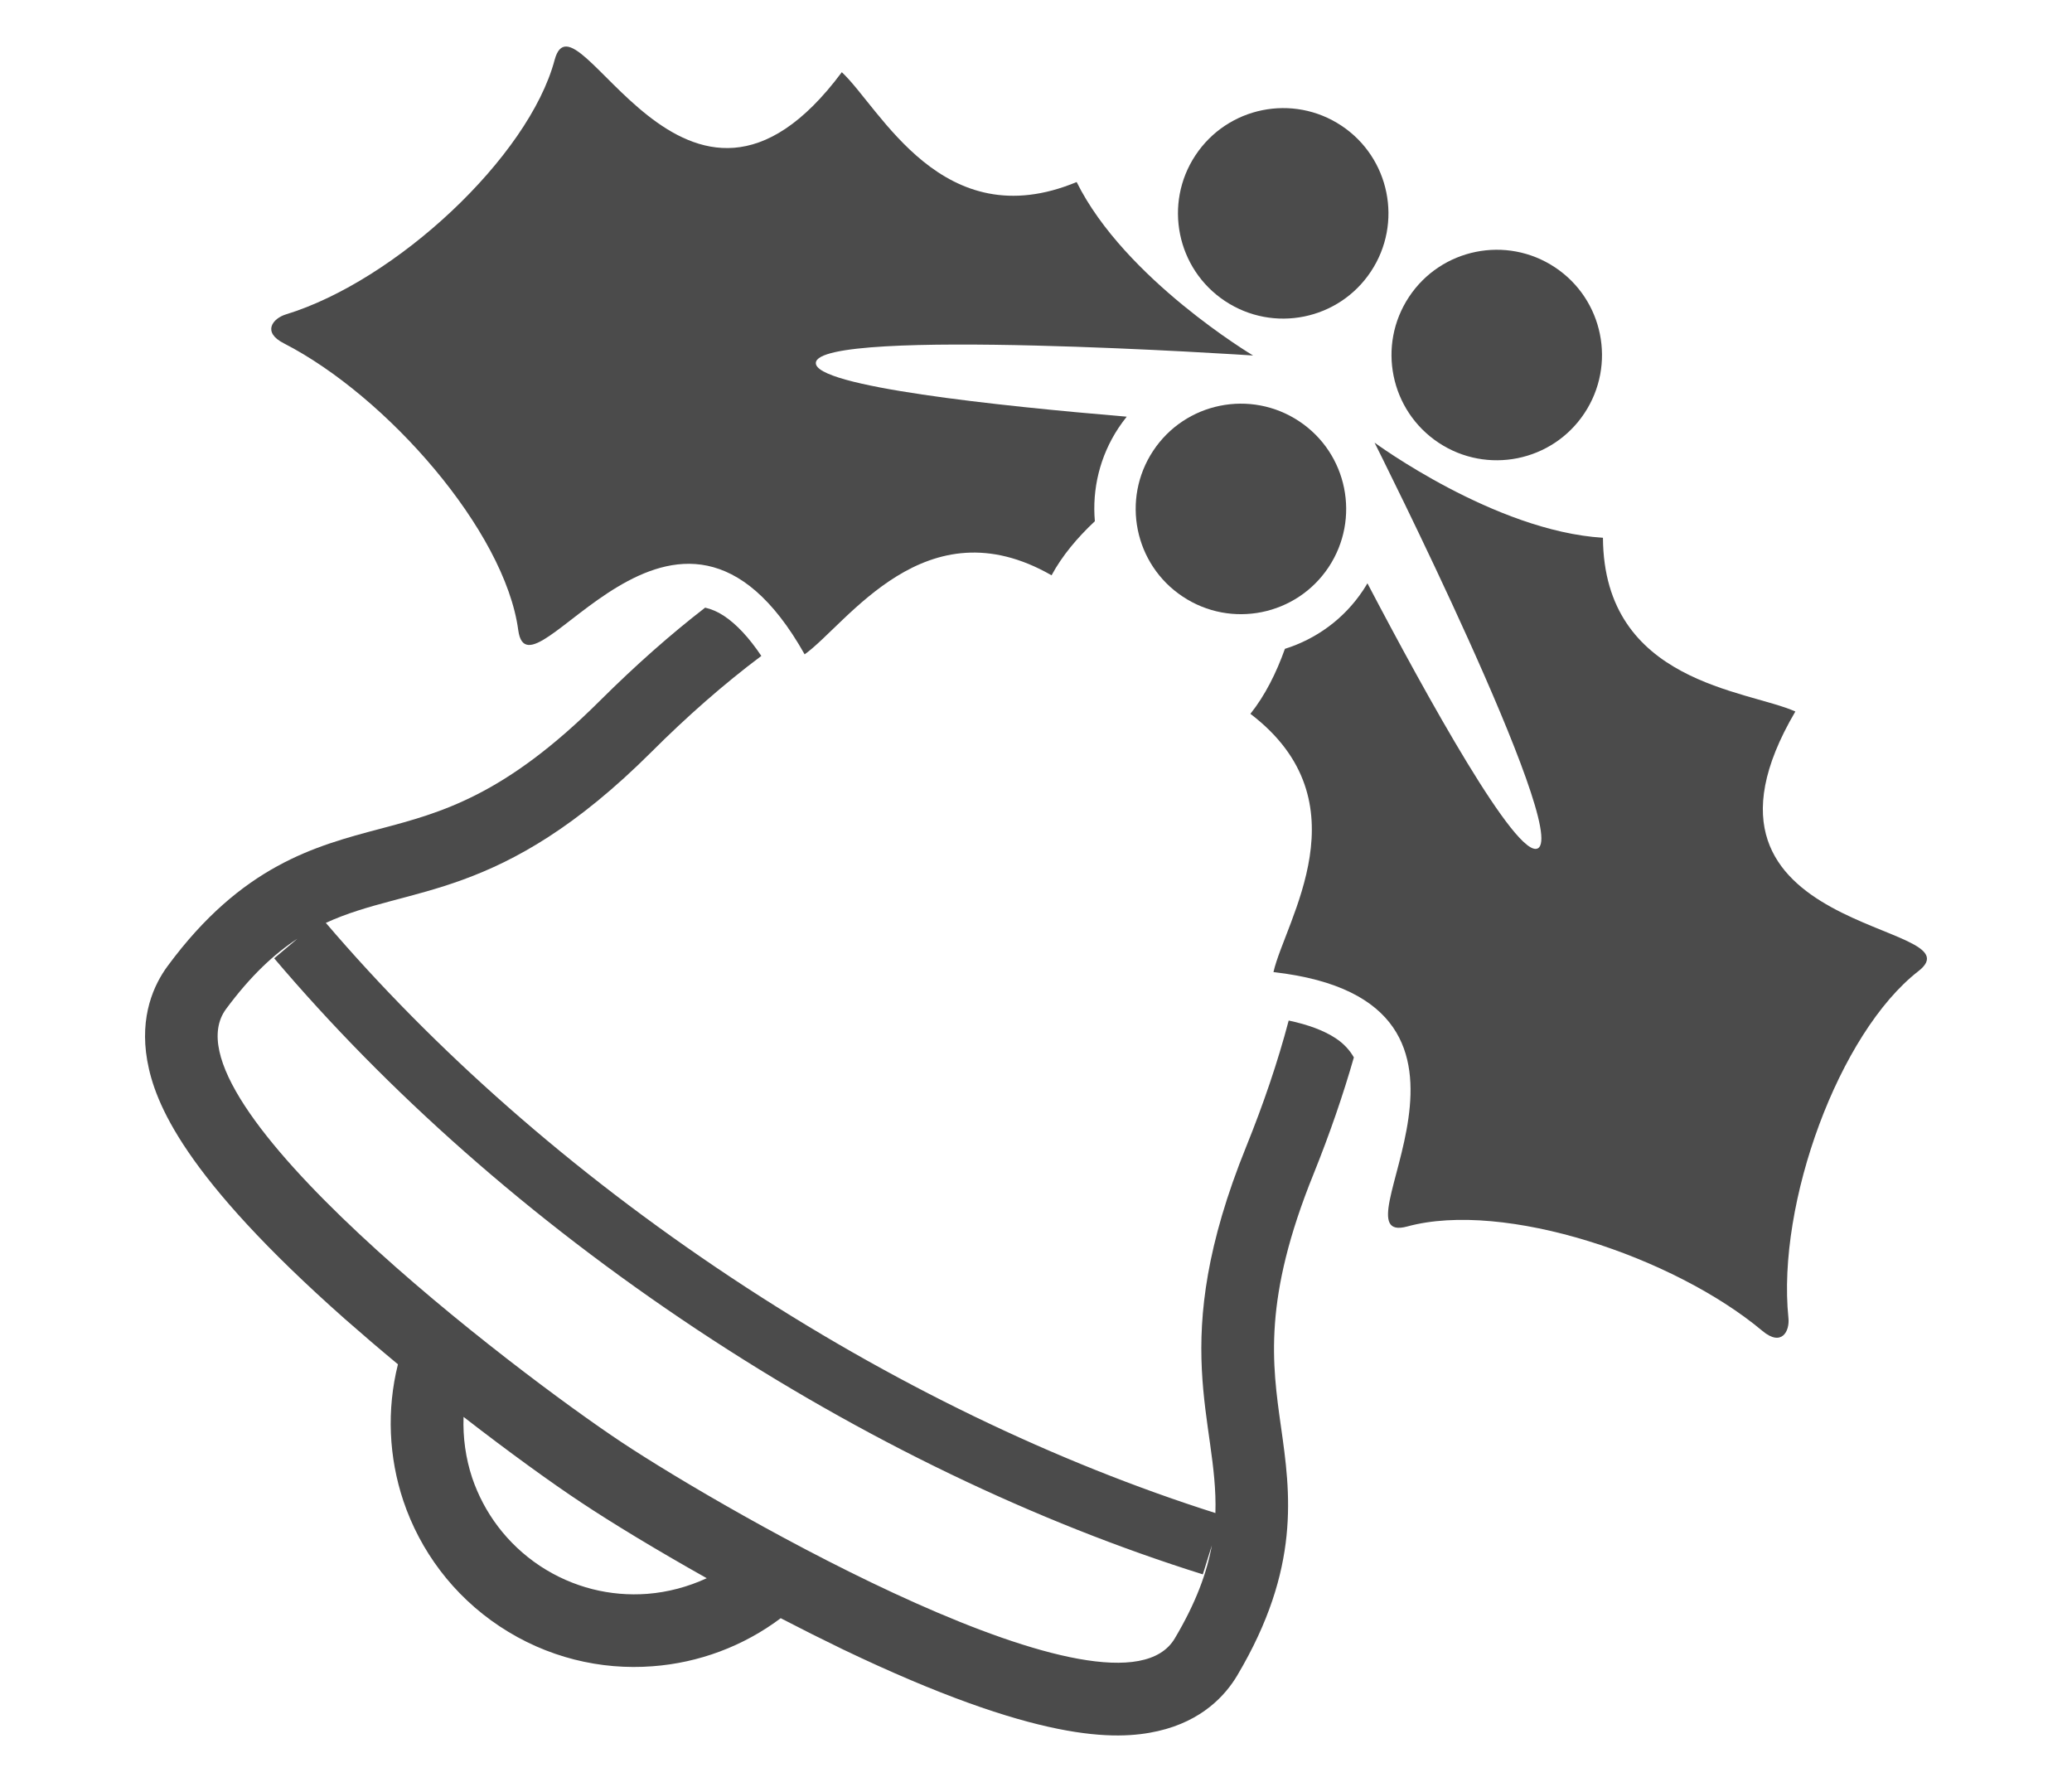 <!--?xml version="1.0" encoding="utf-8"?-->
<!-- Generator: Adobe Illustrator 18.1.1, SVG Export Plug-In . SVG Version: 6.00 Build 0)  -->

<svg version="1.1" id="_x32_" xmlns="http://www.w3.org/2000/svg" xmlns:xlink="http://www.w3.org/1999/xlink" x="0px" y="0px" viewBox="0 0 512 512" style="width: 50px; height: 43px; opacity: 1;" xml:space="preserve">
<style type="text/css">
	.st0{fill:#4B4B4B;}
</style>
<g>
	<path class="st0" d="M310.308,86.496c13.919,9.238,32.698,5.438,41.918-8.481c9.238-13.911,5.429-32.689-8.473-41.91
		c-13.919-9.237-32.679-5.437-41.918,8.482C292.598,58.498,296.407,77.276,310.308,86.496z" style="fill: rgb(75, 75, 75);"></path>
	<path class="st0" d="M371.681,127.203c13.919,9.229,32.679,5.429,41.899-8.472c9.238-13.929,5.447-32.698-8.473-41.927
		c-13.918-9.229-32.679-5.438-41.918,8.481C353.953,99.205,357.761,117.966,371.681,127.203z" style="fill: rgb(75, 75, 75);"></path>
	<path class="st0" d="M289.678,129.509c-9.22,13.91-5.429,32.689,8.491,41.908c13.901,9.238,32.679,5.447,41.918-8.472
		c9.22-13.928,5.429-32.698-8.491-41.918C317.677,111.789,298.9,115.589,289.678,129.509z" style="fill: rgb(75, 75, 75);"></path>
	<path class="st0" d="M39.935,98.671c29.476,15.129,63.455,53.78,67.3,82.384c3.133,23.113,45.442-58.542,82.287,6.951
		c12.264-8.775,34.69-43.502,70.949-22.712c3.043-5.633,7.422-10.839,12.442-15.539c-0.801-9.14,1.37-18.618,6.817-26.842
		c0.748-1.104,1.514-2.162,2.332-3.194c-36.952-3.098-89.781-8.696-89.318-15.477c0.641-10.421,125.629-2.101,125.629-2.101
		s-36.881-21.964-50.693-49.838c-38.608,16.038-56.442-21.306-67.478-31.558c-44.855,60.304-76.467-26.085-82.518-3.515
		c-7.423,27.865-45.567,63.428-77.232,73.111C36.767,91.471,33.474,95.405,39.935,98.671z" style="fill: rgb(75, 75, 75);"></path>
	<path class="st0" d="M474.188,204.427c-13.741-6.177-55.054-8.126-55.285-49.919c-31.042-1.877-65.626-27.331-65.626-27.331
		S409.522,239.1,400.16,243.763c-6.069,3.016-31.736-43.369-48.931-76.173c-0.409,0.676-0.783,1.317-1.21,1.958
		c-5.553,8.366-13.599,14.079-22.498,16.874c-2.457,6.88-5.679,13.368-9.914,18.672c33.232,25.328,9.967,59.468,6.621,74.206
		c74.687,8.482,15.913,79.226,38.429,73.093c27.857-7.61,76.627,8.704,102.063,30.001c5.536,4.646,7.885,0.08,7.476-3.72
		c-3.382-32.964,14.524-81.922,37.326-99.632C527.978,264.704,436.097,269.18,474.188,204.427z" style="fill: rgb(75, 75, 75);"></path>
	<path class="st0" d="M342.151,298.337c-3.381-2.243-7.92-3.925-13.545-5.118c-3.15,11.953-7.298,24.092-12.193,36.195
		c-23.068,56.967-8.01,78.727-8.864,105.311c-45.388-14.418-92.985-37.058-139.156-67.683
		c-46.172-30.615-85.526-65.68-116.444-101.884c24.136-11.116,50.034-5.722,93.572-49.126
		c10.146-10.137,20.736-19.463,31.558-27.572c-3.525-5.251-7.12-9.113-10.751-11.516c-1.78-1.183-3.578-1.939-5.393-2.358
		c-10.021,7.734-20.06,16.634-30.152,26.663c-27.465,27.394-45.673,32.226-63.278,36.89c-18.6,4.93-39.692,10.51-60.998,39.398
		c-3.916,5.296-8.135,14.347-5.874,27.189c2.172,12.193,10.413,33.187,56.852,74.295c4.93,4.334,10.039,8.704,15.183,12.966
		c-3.274,13.074-2.634,26.726,1.549,39.23c4.787,14.258,14.221,27.136,27.678,36.061c13.491,8.954,29.013,12.629,43.982,11.464
		c13.172-0.98,26.006-5.714,36.774-13.804c5.928,3.08,11.908,6.079,17.835,8.945c55.944,26.806,78.478,26.236,90.564,23.486
		c12.71-2.902,19.401-10.306,22.766-15.975c18.333-30.864,15.272-52.455,12.566-71.518c-2.546-18.04-5.18-36.711,9.398-72.64
		c4.646-11.552,8.473-22.668,11.552-33.428C346.138,301.727,344.466,299.876,342.151,298.337z M144.293,457.943
		c-10.537,0.792-21.323-1.762-30.846-8.045c-9.504-6.336-16.055-15.298-19.454-25.301c-1.869-5.652-2.687-11.57-2.474-17.498
		c13.1,10.155,25.275,18.956,33.944,24.688c8.65,5.75,21.484,13.545,35.938,21.662C155.987,455.941,150.22,457.481,144.293,457.943z
		 M295.873,470.75c-16.696,28.141-128.921-36.462-158.895-56.344C107.003,394.524,3.856,316.261,23.274,289.909
		c7.085-9.567,13.795-15.806,20.523-20.212l-6.693,5.642c32.289,38.082,73.298,74.696,121.41,106.618
		c48.112,31.906,97.79,55.454,145.421,70.388l2.598-8.348C305.093,451.9,301.96,460.507,295.873,470.75z" style="fill: rgb(75, 75, 75);"></path>
</g>
</svg>
